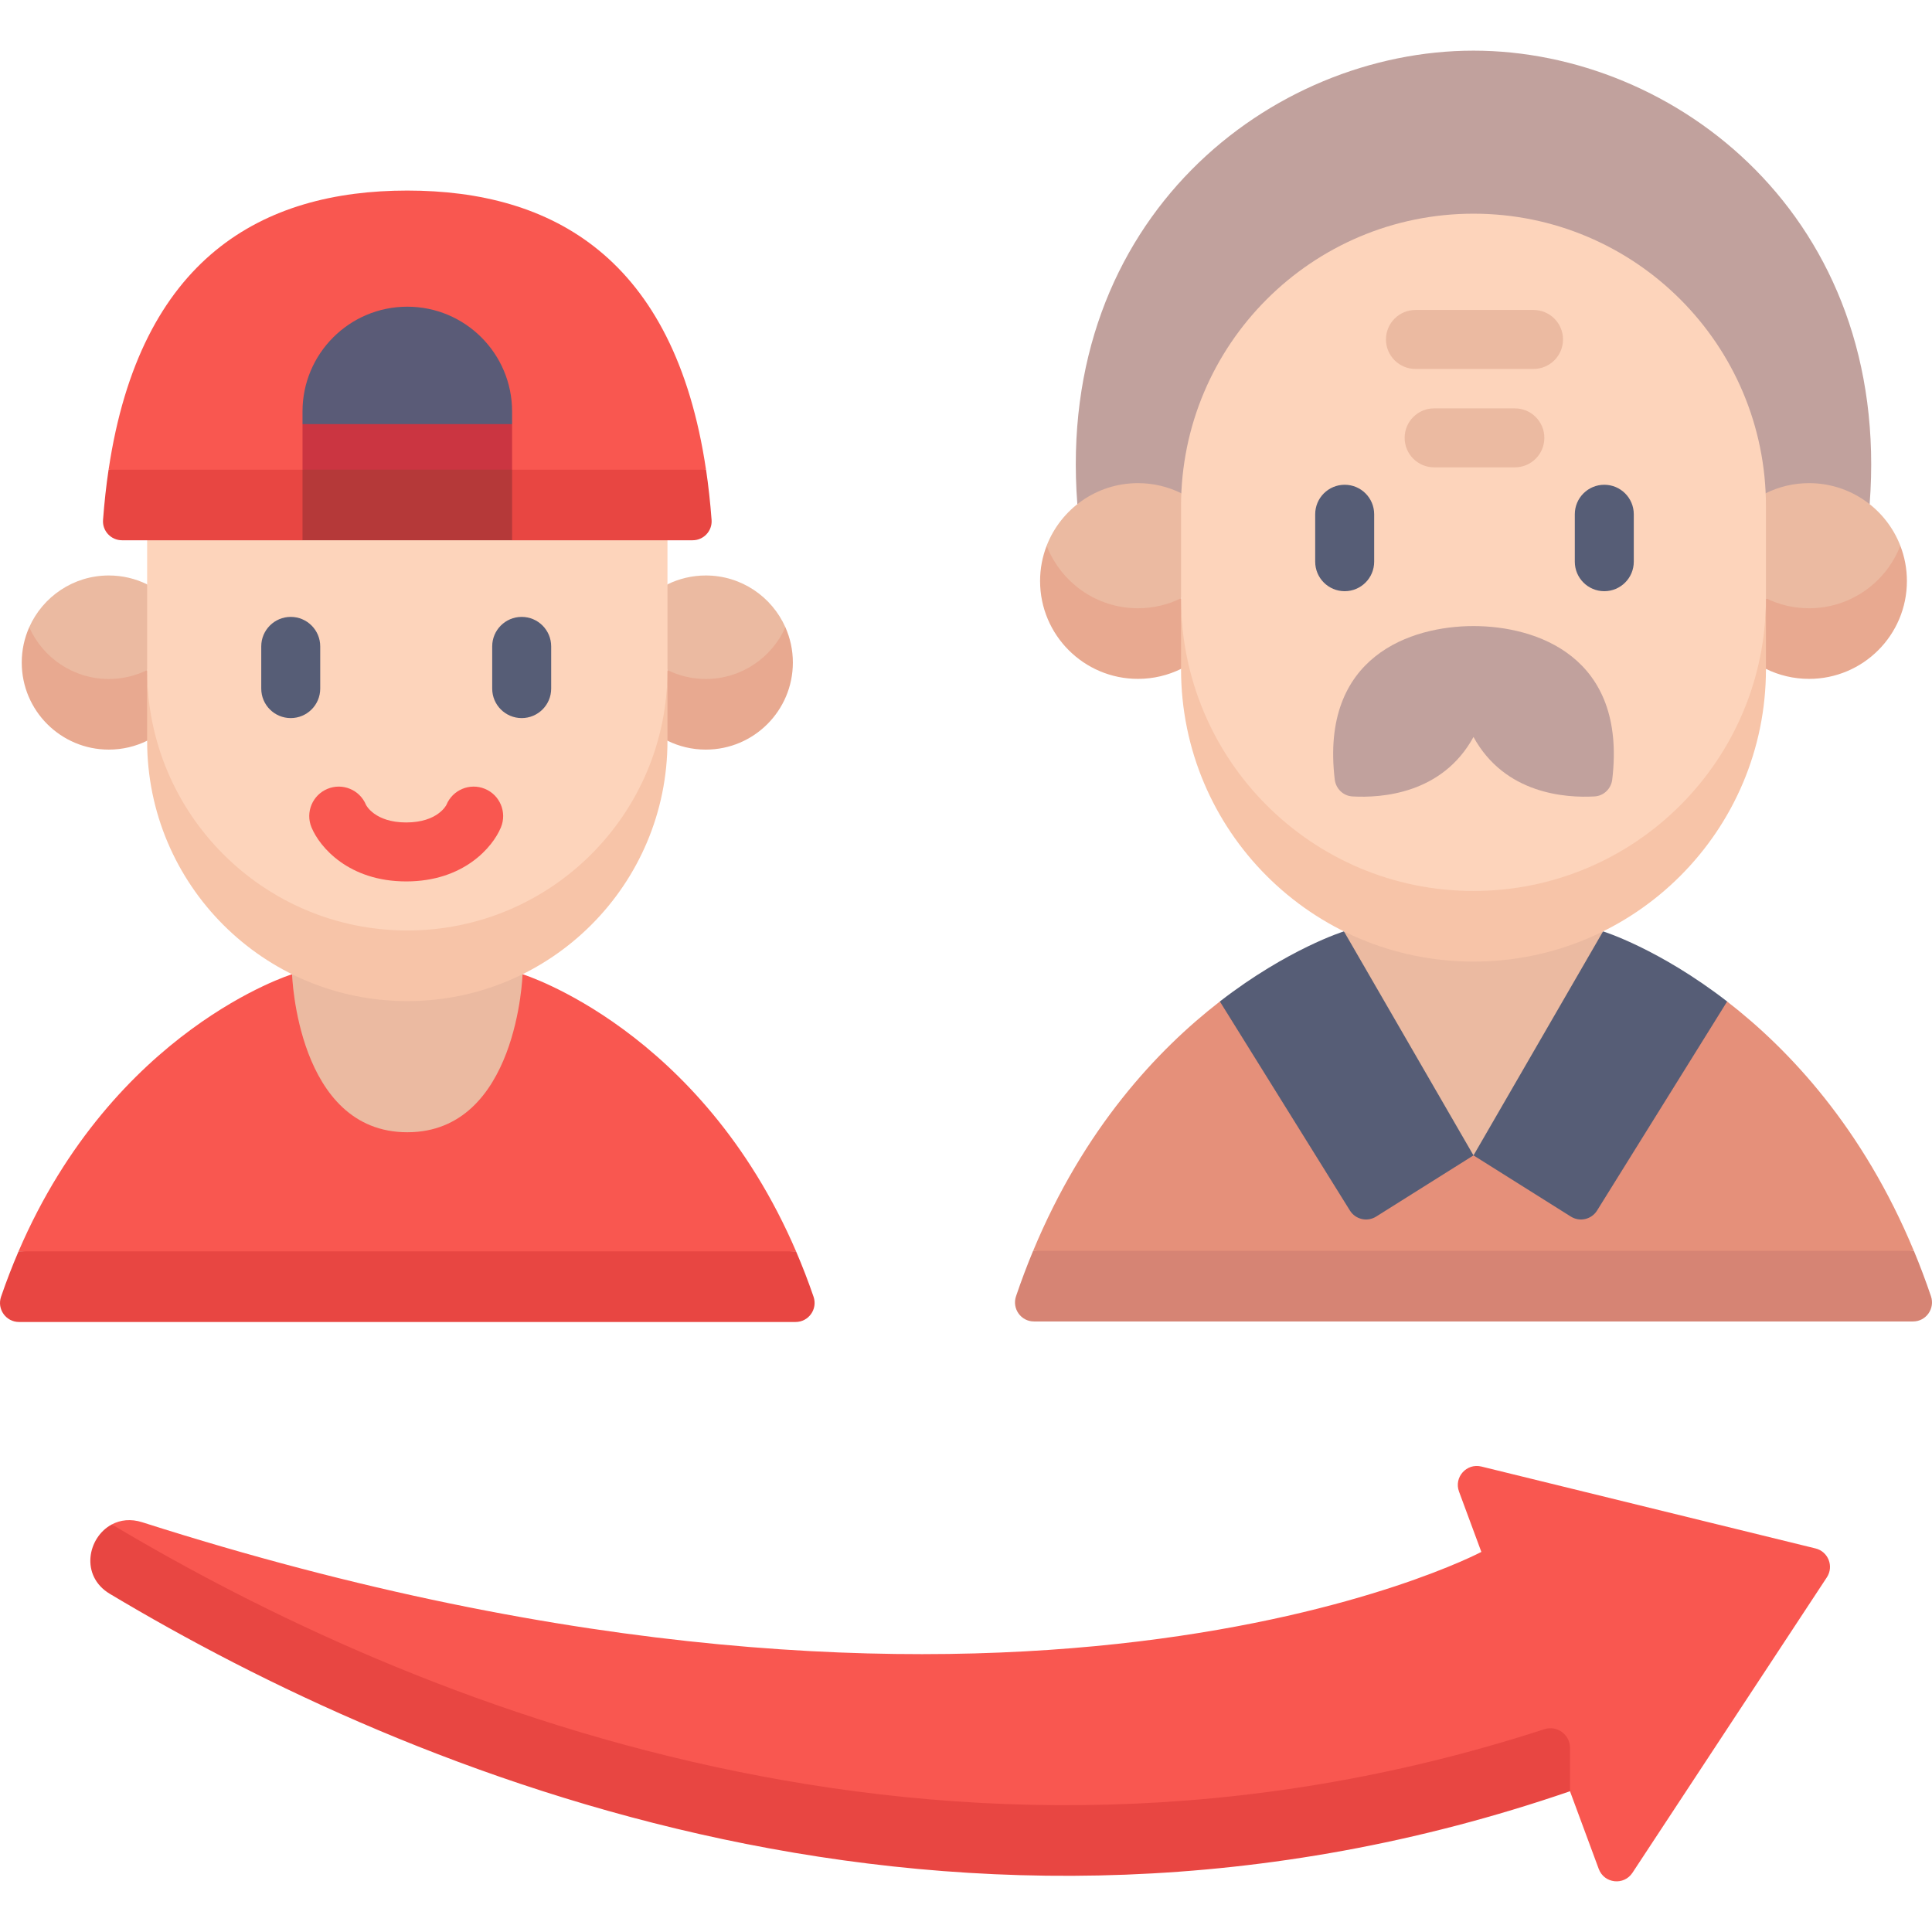 <svg id="Capa_1" enable-background="new 0 0 511.998 511.998" height="512" viewBox="0 0 511.998 511.998" width="512" xmlns="http://www.w3.org/2000/svg"><g><g><g><g><path d="m495.475 133.613c5.828-76.02-51.507-120.191-104.985-120.191s-110.813 44.171-104.985 120.191z" fill="#c1a19d"/><path d="m301.568 170.193 11.42-11.647 9-13.932-8.914-13.887c-3.468-1.72-7.372-2.691-11.506-2.691-11.024 0-20.435 6.88-24.19 16.579 0 20.742 13.166 25.578 24.19 25.578z" fill="#ebbaa1"/><g><path d="m277.378 144.614c-1.124 2.904-1.747 6.057-1.747 9.358 0 14.325 11.612 25.937 25.937 25.937 4.099 0 7.973-.954 11.42-2.647l9-8.884-9-9.832c-3.446 1.693-7.321 2.647-11.42 2.647-11.024 0-20.435-6.88-24.19-16.579z" fill="#e8a990"/></g><path d="m507.188 331.484c-13.494-32.472-32.901-53.243-49.487-66.08h-134.422c-16.586 12.837-35.993 33.608-49.487 66.08l116.961 9z" fill="#e5907a"/><path d="m273.786 331.484c-1.597 3.843-3.111 7.848-4.528 12.024-1.113 3.281 1.293 6.692 4.758 6.692h232.949c3.465 0 5.872-3.411 4.758-6.692-1.417-4.176-2.932-8.181-4.528-12.024z" fill="#d68474"/><path d="m390.49 306.189 26.561-30.384 7.75-28.981h-68.622-.022l8.167 29.682z" fill="#ebbaa1"/><path d="m423.242 320.799 34.466-55.402c-18.124-14.016-32.884-18.573-32.884-18.573l-34.333 59.366 25.795 16.213c2.362 1.485 5.481.765 6.956-1.604z" fill="#565d76"/><path d="m357.739 320.799-34.466-55.402c18.124-14.016 32.884-18.573 32.884-18.573l34.333 59.366-25.795 16.213c-2.362 1.485-5.482.765-6.956-1.604z" fill="#565d76"/><path d="m479.412 170.193-11.42-11.647-9-13.932 8.914-13.887c3.468-1.72 7.372-2.691 11.506-2.691 11.024 0 20.435 6.88 24.19 16.579 0 20.742-13.166 25.578-24.19 25.578z" fill="#ebbaa1"/><g><path d="m503.602 144.614c1.124 2.904 1.747 6.057 1.747 9.358 0 14.325-11.612 25.937-25.937 25.937-4.099 0-7.973-.954-11.42-2.647l-9-8.884 9-9.832c3.446 1.693 7.321 2.647 11.42 2.647 11.024 0 20.435-6.88 24.19-16.579z" fill="#e8a990"/></g><path d="m390.49 245.114c42.803 0 77.503-33.979 77.503-86.502v-24.481c0-42.803-34.699-77.502-77.502-77.502-42.803 0-77.502 34.699-77.502 77.502v24.481c-.001 56.092 34.698 86.502 77.501 86.502z" fill="#fdd4bb"/><path d="m390.49 195.305c-8.304 15.165-24.515 16.19-32.089 15.757-2.442-.14-4.394-2.055-4.683-4.484-3.891-32.737 20.243-40.665 36.771-40.665 16.529 0 40.663 7.928 36.771 40.665-.289 2.429-2.24 4.345-4.682 4.484-7.572.433-23.784-.592-32.088-15.757z" fill="#c1a19d"/><path d="m390.49 236.114c-42.803 0-77.502-34.699-77.502-77.502v18.716c0 42.803 34.699 77.502 77.502 77.502 42.803 0 77.503-34.699 77.503-77.502v-18.716c0 42.803-34.7 77.502-77.503 77.502z" fill="#f7c4a8"/></g><g><path d="m7.746 166.222c0 16.216 11.679 22.715 21.09 22.715l10.159-11.355 9-11.36-9-11.36c-3.066-1.506-6.513-2.355-10.159-2.355-9.411 0-17.5 5.636-21.09 13.715z" fill="#ebbaa1"/><path d="m7.746 166.222c-1.271 2.861-1.984 6.025-1.984 9.358 0 12.743 10.33 23.073 23.073 23.073 3.646 0 7.093-.849 10.159-2.355l9-9.222-9-9.494c-3.066 1.506-6.513 2.355-10.159 2.355-9.41 0-17.499-5.637-21.089-13.715z" fill="#e8a990"/><path d="m210.966 331.621c-25.324-58.889-72.484-73.442-72.484-73.442h-.02c-9.203 4.552-19.561 7.122-30.523 7.122-10.962 0-21.32-2.57-30.523-7.122h-.019s-47.16 14.553-72.484 73.442l103.029 9z" fill="#f95750"/><path d="m4.917 331.621c-1.644 3.822-3.197 7.828-4.639 12.03-1.123 3.273 1.304 6.687 4.764 6.687h205.795c3.46 0 5.888-3.414 4.764-6.687-1.442-4.202-2.996-8.207-4.639-12.03z" fill="#e84642"/><path d="m208.133 166.222c0 16.216-11.679 22.715-21.089 22.715l-10.159-11.355-9-11.36 9-11.36c3.066-1.506 6.513-2.355 10.159-2.355 9.41 0 17.499 5.636 21.089 13.715z" fill="#ebbaa1"/><path d="m208.133 166.222c1.271 2.861 1.984 6.025 1.984 9.358 0 12.743-10.33 23.073-23.073 23.073-3.646 0-7.093-.849-10.159-2.355l-9-9.222 9-9.494c3.066 1.506 6.513 2.355 10.159 2.355 9.41 0 17.499-5.637 21.089-13.715z" fill="#e8a990"/><path d="m107.939 255.585c38.077 0 68.945-26.37 68.945-77.945v-34.466l-68.943-9.716-68.948 9.716v34.466c.001 51.576 30.869 77.945 68.946 77.945z" fill="#fdd4bb"/><path d="m107.942 300.056c29.238 0 30.54-41.877 30.54-41.877h-.02-61.046-.015c.001 0 1.303 41.877 30.541 41.877z" fill="#ebbaa1"/><path d="m187.099 124.458c-8.369-56.247-40.827-73.957-79.159-73.957s-70.79 17.71-79.159 73.957l79.161 9z" fill="#f95750"/><path d="m28.774 124.458c-.628 4.223-1.12 8.664-1.469 13.331-.218 2.91 2.108 5.386 5.026 5.386h47.838l27.771-9.716 27.771 9.716h47.838c2.918 0 5.243-2.475 5.026-5.385-.349-4.667-.841-9.107-1.469-13.331h-158.332z" fill="#e84642"/><path d="m107.939 246.585c-38.077 0-68.945-30.868-68.945-68.945v18.716c0 38.077 30.868 68.945 68.945 68.945 38.077 0 68.945-30.868 68.945-68.945v-18.716c.001 38.078-30.867 68.945-68.945 68.945z" fill="#f7c4a8"/><path d="m135.71 112.398v-3.35c0-15.337-12.433-27.771-27.771-27.771s-27.771 12.434-27.771 27.771v3.35l27.773 9z" fill="#5a5b77"/><path d="m135.71 124.458-27.768 9-27.773-9v-12.06h55.541z" fill="#cb3541"/><path d="m80.169 124.458h55.542v18.716h-55.542z" fill="#b53939"/></g></g><path d="m481.125 410.349-88.55-21.705c-3.923-.961-7.325 2.853-5.922 6.641l5.92 15.987s-124.035 65.901-354.87-7.858c-3.063-.979-5.825-.612-8.06.571 76.179 59.835 220.23 115.058 379.62 63.272l6.797 7.444 7.623 20.586c1.434 3.872 6.661 4.469 8.93 1.02l51.519-78.297c1.914-2.908.372-6.833-3.007-7.661z" fill="#f95750"/><g><path d="m409.264 458.257c-159.39 51.786-300.828-7.235-379.62-54.272-6.439 3.409-8.479 13.645-.53 18.402 79.802 47.755 224.432 108.172 386.947 52.314v-11.505c0-3.528-3.443-6.029-6.797-4.939z" fill="#e84642"/></g></g><g><path d="m425.153 156.672c4.315 0 7.814-3.498 7.814-7.814v-12.577c0-4.315-3.498-7.814-7.814-7.814-4.315 0-7.814 3.498-7.814 7.814v12.577c.001 4.316 3.499 7.814 7.814 7.814z" fill="#565d76"/><path d="m356.353 156.672c4.315 0 7.814-3.498 7.814-7.814v-12.577c0-4.315-3.498-7.814-7.814-7.814s-7.814 3.498-7.814 7.814v12.577c0 4.316 3.499 7.814 7.814 7.814z" fill="#565d76"/><path d="m380.055 108.221c-4.315 0-7.814 3.498-7.814 7.814 0 4.315 3.498 7.814 7.814 7.814h21.397c4.315 0 7.814-3.498 7.814-7.814 0-4.315-3.498-7.814-7.814-7.814z" fill="#ebbaa1"/><path d="m375.108 97.773h31.29c4.315 0 7.814-3.498 7.814-7.814s-3.498-7.814-7.814-7.814h-31.29c-4.315 0-7.814 3.498-7.814 7.814s3.499 7.814 7.814 7.814z" fill="#ebbaa1"/><path d="m138.252 190.3c4.315 0 7.814-3.498 7.814-7.814v-11.189c0-4.315-3.498-7.814-7.814-7.814-4.315 0-7.814 3.498-7.814 7.814v11.189c0 4.316 3.498 7.814 7.814 7.814z" fill="#565d76"/><path d="m77.048 190.3c4.315 0 7.814-3.498 7.814-7.814v-11.189c0-4.315-3.498-7.814-7.814-7.814s-7.814 3.498-7.814 7.814v11.189c0 4.316 3.498 7.814 7.814 7.814z" fill="#565d76"/><path d="m82.545 219.249c2.192 5.325 9.947 14.337 25.104 14.337s22.912-9.012 25.104-14.337c1.643-3.99-.26-8.557-4.25-10.2-3.991-1.645-8.557.259-10.2 4.25-.019.046-2.294 4.659-10.654 4.659s-10.635-4.613-10.654-4.659c-1.643-3.991-6.209-5.895-10.2-4.25-3.99 1.643-5.893 6.21-4.25 10.2z" fill="#f95750"/></g></g></svg>